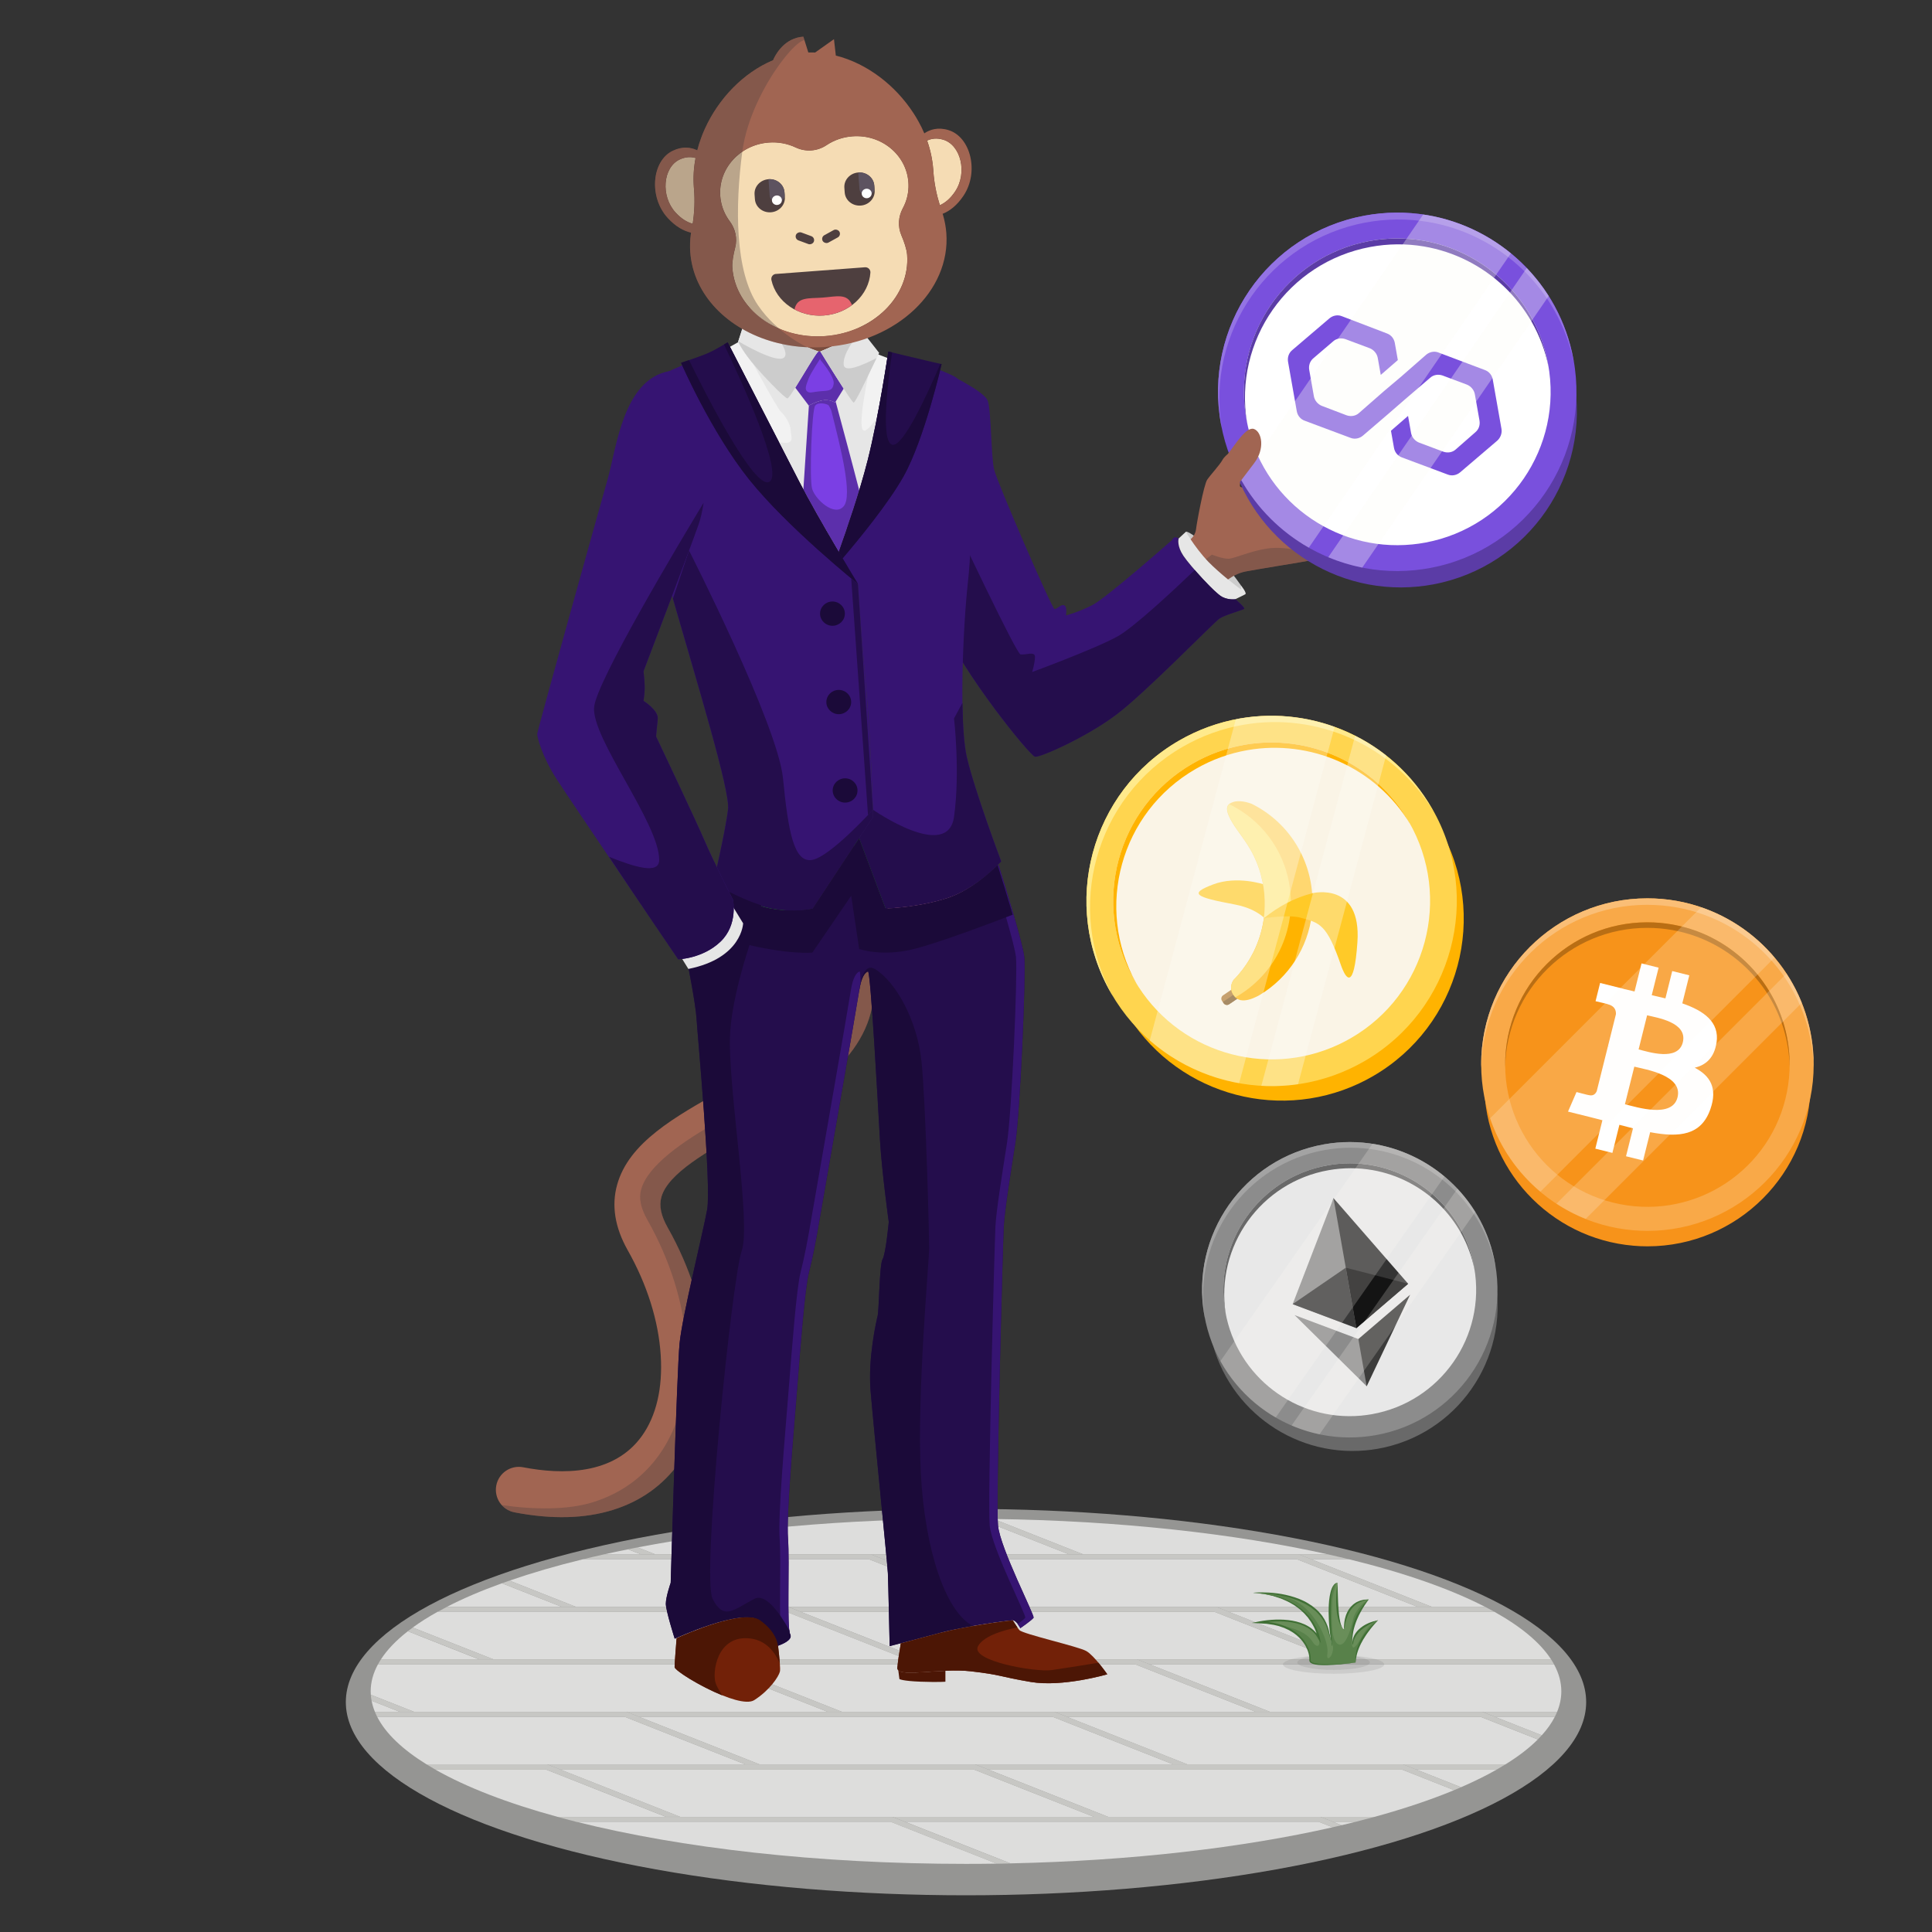 <?xml version="1.0" encoding="UTF-8"?><svg xmlns="http://www.w3.org/2000/svg" viewBox="0 0 500 500"><rect x="0" y="0" width="500" height="500" fill="#333333" stroke="none"/><defs><style>.cls-1{fill:#343434;}.cls-2{fill:#ffb300;}.cls-3{fill:#ffd770;}.cls-4{fill:#959593;}.cls-5{fill:#fff;}.cls-6{fill:#ac752c;}.cls-7{fill:#faf4e6;}.cls-8{fill:#fabe76;}.cls-9{fill:#b96e14;}.cls-10{fill:#e6646e;}.cls-11{fill:#8c8c8c;}.cls-12{opacity:.33;}.cls-13{opacity:.2;}.cls-14{fill:#5c2fab;}.cls-15{fill:#698e59;}.cls-16{fill:#393939;}.cls-17,.cls-18{fill:#407035;}.cls-19{fill:#240d4c;}.cls-20{fill:#fdfbf5;}.cls-21{fill:#9473e4;}.cls-18{opacity:.4;}.cls-22{fill:#361472;}.cls-23{fill:#f9a948;}.cls-24{fill:#696969;}.cls-25{fill:#ff97b4;}.cls-26{fill:#e6e6e6;}.cls-27{opacity:.35;}.cls-27,.cls-28,.cls-29{fill:#4e3f3f;}.cls-27,.cls-29{isolation:isolate;}.cls-30{fill:#5d5360;}.cls-31{fill:#ffd54f;}.cls-32{fill:#f7931a;}.cls-33{fill:#3a1616;}.cls-34{fill:#a3a3a3;}.cls-35{fill:#7d551f;}.cls-36{fill:#3c3c3b;}.cls-37{fill:#722108;}.cls-38{fill:#a16552;}.cls-39{fill:#141414;}.cls-40{fill:#e8e8e8;}.cls-41{fill:#4c1605;}.cls-42{fill:#ccc;}.cls-43{fill:#f5dcb4;}.cls-44{fill:#c7c7c4;}.cls-45{fill:#22b322;}.cls-46{fill:#794c3e;}.cls-47{fill:#7950dd;}.cls-48{fill:#5b3ca6;}.cls-49{fill:#7b3fe4;}.cls-50{fill:#353535;opacity:.1;}.cls-51{fill:#1b0a39;}.cls-52{fill:#f2f2f2;}.cls-53{fill:#dddddc;}.cls-54{fill:#ffca28;}.cls-55{fill:#ffea8c;}.cls-29{opacity:.45;}</style></defs><g id="Laag_1"><ellipse class="cls-4" cx="250" cy="440.5" rx="160.5" ry="50"/><g><polygon class="cls-53" points="263.08 417.14 259.36 417.14 207.27 417.14 238.46 429.44 290.55 429.44 294.27 429.44 345.49 429.44 314.3 417.14 263.08 417.14"/><polygon class="cls-53" points="293.78 430.72 241.69 430.72 237.97 430.72 237.97 430.72 186.75 430.72 217.94 443.03 272.88 443.03 324.97 443.03 293.78 430.72"/><polygon class="cls-53" points="366.87 415.86 335.68 403.55 283.6 403.55 279.87 403.55 228.65 403.55 232.66 405.13 259.84 415.86 366.87 415.86"/><path class="cls-53" d="M373.07,460.54l5.04,1.99c3.43-1.49,6.56-3.03,9.37-4.64h-21.12l6.72,2.65Z"/><path class="cls-53" d="M108.39,423.29l-2.85-1.12c-3,2.34-5.34,4.77-6.96,7.28h25.4l-15.59-6.15Z"/><path class="cls-53" d="M158.41,443.03h55.8l-31.19-12.31H97.82c-1.24,2.28-1.89,4.62-1.89,7,0,.3,.02,.59,.04,.88l11.22,4.43h51.22Z"/><path class="cls-53" d="M127.71,429.44h107.02l-9.56-3.77-21.63-8.54H113.25c-2.37,1.32-4.52,2.67-6.43,4.07l5.29,2.09,15.6,6.15Z"/><path class="cls-53" d="M133.77,411.28l-3.88-1.53c-5.31,1.91-10.08,3.95-14.25,6.1h29.72l-11.59-4.57Z"/><path class="cls-53" d="M96.17,440.15c.18,.97,.47,1.93,.86,2.88h6.44l-7.3-2.88Z"/><path class="cls-53" d="M347.21,472.36c1.23-.29,2.44-.58,3.63-.88h-5.87l2.23,.88Z"/><path class="cls-53" d="M141.62,456.61h51.22l-16.73-6.6-14.46-5.71H97.61c2.21,4.34,6.58,8.47,12.77,12.31h31.23Z"/><path class="cls-53" d="M204.03,415.86h52.09l-24.76-9.77-6.43-2.54h-74.11c-6.86,1.67-13.2,3.52-18.96,5.51l17.23,6.8h54.94Z"/><path class="cls-53" d="M332.45,402.27h11.26c-24.2-5.38-54.06-8.73-86.56-9.16l23.21,9.16h52.09Z"/><path class="cls-53" d="M370.11,417.14h-52.08l31.19,12.31h52.2c-2.82-4.36-7.82-8.49-14.66-12.31h-16.64Z"/><path class="cls-53" d="M162.54,400.96c-2.12,.42-4.21,.86-6.25,1.32h9.59l-3.34-1.32Z"/><path class="cls-53" d="M310.55,457.89h-54.94l31.19,12.31h68.92c7.65-2.09,14.55-4.41,20.6-6.91l-13.68-5.4h-52.09Z"/><path class="cls-53" d="M399.01,449.09c1.42-1.56,2.55-3.16,3.38-4.79h-15.52l12.14,4.79Z"/><path class="cls-53" d="M348.73,430.72h-51.22l31.19,12.31h74.28c.71-1.74,1.09-3.51,1.09-5.31,0-2.38-.65-4.72-1.89-7h-53.45Z"/><path class="cls-53" d="M221.7,402.27h54.94l-23.31-9.2c-1.11,0-2.22-.01-3.33-.01-31.41,0-60.61,2.73-84.97,7.4l4.58,1.81h52.09Z"/><path class="cls-53" d="M370.59,415.86h13.77c-9.11-4.69-21.06-8.86-35.18-12.31h-9.78l31.19,12.31Z"/><path class="cls-53" d="M152.77,462.48l-11.64-4.59h-28.61c8.09,4.62,18.88,8.79,31.77,12.31h28.03l-19.55-7.71Z"/><path class="cls-53" d="M290.03,471.47h-55.8l18.14,7.16,9.16,3.61c31.32-.67,60.03-4.05,83.35-9.34l-3.62-1.43h-51.22Z"/><polygon class="cls-53" points="251.88 457.89 199.8 457.89 196.08 457.89 144.85 457.89 159 463.47 176.04 470.2 227.27 470.2 230.99 470.2 283.07 470.2 251.88 457.89"/><path class="cls-53" d="M230.5,471.47h-81.35c27.02,6.79,62.28,10.9,100.85,10.9,2.67,0,5.33-.02,7.96-.06l-5.31-2.1-22.15-8.74Z"/><polygon class="cls-53" points="252.36 456.61 303.59 456.61 282.52 448.3 272.4 444.3 221.17 444.3 217.45 444.3 165.37 444.3 189.75 453.92 196.56 456.61 248.65 456.61 252.36 456.61"/><path class="cls-53" d="M276.12,444.31l31.19,12.31h82.3c3.34-2.07,6.15-4.22,8.38-6.45l-14.84-5.86h-107.03Z"/><polygon class="cls-44" points="169.61 402.27 165.03 400.47 165.03 400.47 169.61 402.27 169.61 402.27"/><path class="cls-44" d="M280.36,402.27h0l-23.21-9.16c-1.27-.02-2.54-.03-3.82-.04l23.31,9.2h3.72Z"/><path class="cls-44" d="M169.61,402.27l-4.58-1.81c-.83,.16-1.66,.32-2.49,.49l3.34,1.32h3.72Z"/><rect class="cls-44" x="351.28" y="392.94" width="0" height="33.53" transform="translate(-158.77 586.08) rotate(-68.47)"/><path class="cls-44" d="M370.59,415.86h0l-31.19-12.31h9.78c-1.79-.44-3.62-.86-5.48-1.28h-7.54l34.43,13.59Z"/><polygon class="cls-44" points="314.79 415.86 370.59 415.86 336.17 402.27 332.45 402.27 280.36 402.27 280.36 402.27 276.64 402.27 225.42 402.27 228.65 403.55 279.87 403.55 283.6 403.55 335.68 403.55 335.68 403.55 366.87 415.86 366.87 415.86 259.84 415.86 232.66 405.13 259.84 415.86 311.07 415.86 314.79 415.86"/><polygon class="cls-44" points="231.36 406.09 256.12 415.86 256.12 415.86 231.36 406.09"/><polygon class="cls-44" points="145.36 415.86 145.37 415.86 133.77 411.28 145.36 415.86"/><polygon class="cls-44" points="149.09 415.86 131.86 409.06 131.86 409.06 149.08 415.86 149.09 415.86"/><path class="cls-44" d="M169.12,403.55h55.81l6.43,2.54,24.76,9.77h3.72l-27.18-10.73-4.01-1.58-3.23-1.28h-69.12c-1.86,.41-3.68,.84-5.48,1.28h18.3Z"/><path class="cls-44" d="M145.37,415.86h3.72l-17.23-6.8c-.66,.23-1.32,.46-1.96,.69l3.88,1.53,11.59,4.57Z"/><rect class="cls-44" x="329.89" y="406.53" width="0" height="33.53" transform="translate(-184.94 574.77) rotate(-68.46)"/><path class="cls-44" d="M314.79,415.86l34.42,13.58h0l-31.19-12.31h68.72c-.77-.43-1.57-.85-2.38-1.28h-69.58Z"/><polygon class="cls-44" points="225.18 425.67 234.73 429.44 234.74 429.44 225.18 425.67"/><polygon class="cls-44" points="207.27 417.14 259.36 417.14 263.08 417.14 314.3 417.14 314.3 417.14 345.49 429.44 349.21 429.44 314.79 415.86 311.07 415.86 259.84 415.86 204.04 415.86 238.46 429.44 238.46 429.44 207.27 417.14"/><polygon class="cls-44" points="123.99 429.44 123.99 429.44 108.39 423.29 123.99 429.44"/><polygon class="cls-44" points="127.71 429.44 127.71 429.44 112.11 423.29 127.71 429.44"/><path class="cls-44" d="M152.32,417.14h51.22l21.63,8.54,9.56,3.77h3.72l-34.42-13.58H115.64c-.82,.42-1.62,.85-2.39,1.28h39.07Z"/><path class="cls-44" d="M123.99,429.44h3.72l-15.59-6.15-5.29-2.09c-.44,.32-.86,.64-1.28,.96l2.85,1.12,15.6,6.15Z"/><polygon class="cls-44" points="328.7 443.03 379.92 443.03 383.64 443.03 402.97 443.03 402.97 443.03 328.69 443.03 328.7 443.03"/><path class="cls-44" d="M349.21,429.44h-54.94l3.24,1.28h104.67c-.23-.43-.49-.85-.76-1.28h-52.2Z"/><polygon class="cls-44" points="186.75 430.72 237.97 430.72 237.97 430.72 241.69 430.72 293.78 430.72 324.97 443.03 272.88 443.03 272.89 443.03 328.7 443.03 328.69 443.03 297.51 430.72 294.27 429.44 290.55 429.44 238.46 429.44 238.46 429.44 234.74 429.44 234.73 429.44 183.51 429.44 217.94 443.03 217.94 443.03 186.75 430.72"/><path class="cls-44" d="M130.95,430.72h52.08l31.19,12.31h3.72l-34.43-13.59H98.59c-.27,.42-.53,.85-.76,1.28h33.12Z"/><path class="cls-44" d="M107.19,443.03h0l-11.22-4.43c.03,.52,.1,1.03,.19,1.54l7.3,2.88h3.72Z"/><polygon class="cls-44" points="383.15 444.31 397.99 450.16 397.99 450.16 383.15 444.31 383.15 444.31"/><path class="cls-44" d="M399.01,449.09h0l-12.14-4.79h15.52c.22-.42,.41-.85,.58-1.28h-19.33l15.37,6.06Z"/><polygon class="cls-44" points="272.4 444.3 282.52 448.3 272.4 444.3 272.4 444.3"/><path class="cls-44" d="M383.64,443.03h-110.75l34.42,13.58h0l-31.19-12.31h107.03l14.84,5.86c.35-.35,.69-.71,1.02-1.07l-15.37-6.06Z"/><polygon class="cls-44" points="161.65 444.3 176.11 450.01 161.65 444.3 161.65 444.3"/><polygon class="cls-44" points="217.45 444.3 221.17 444.3 272.4 444.3 272.4 444.3 282.52 448.3 303.59 456.61 307.31 456.61 272.89 443.03 272.88 443.03 217.94 443.03 217.94 443.03 214.22 443.03 162.14 443.03 189.75 453.92 165.37 444.3 217.45 444.3"/><path class="cls-44" d="M110.43,444.3h51.22l14.46,5.71,16.73,6.6h3.72l-6.81-2.69-27.61-10.9H97.03c.17,.43,.37,.85,.58,1.28h12.82Z"/><path class="cls-44" d="M373.07,460.54l-6.72-2.65h21.12c.74-.42,1.45-.85,2.14-1.28h-26.5l9.95,3.93Z"/><path class="cls-44" d="M363.12,456.61h-110.76l34.43,13.59h0l-31.19-12.31h107.03l13.68,5.4c.61-.25,1.21-.5,1.8-.76l-5.04-1.99-9.95-3.93Z"/><polygon class="cls-44" points="141.13 457.89 152.77 462.48 141.13 457.89 141.13 457.89"/><polygon class="cls-44" points="196.08 457.89 199.8 457.89 251.88 457.89 283.07 470.2 286.79 470.2 252.36 456.61 248.65 456.61 196.56 456.61 196.56 456.61 192.84 456.61 141.62 456.61 159 463.47 144.85 457.89 196.08 457.89"/><path class="cls-44" d="M141.13,457.89l11.64,4.59,19.55,7.71h3.72l-17.05-6.73-17.38-6.86h-31.23c.69,.43,1.4,.85,2.14,1.28h28.61Z"/><path class="cls-44" d="M347.21,472.36h0l-2.23-.88h5.87c1.65-.42,3.27-.84,4.87-1.28h-13.97l5.47,2.16Z"/><polygon class="cls-44" points="230.5 471.47 230.5 471.47 252.65 480.22 230.5 471.47"/><path class="cls-44" d="M341.74,470.2h-110.75l21.37,8.43-18.14-7.16h107.03l3.62,1.43c.79-.18,1.57-.36,2.34-.54l-5.47-2.16Z"/><path class="cls-44" d="M261.52,482.25l-9.16-3.61-21.37-8.43h-86.7c1.59,.43,3.21,.86,4.86,1.28h81.35l22.15,8.74,5.31,2.1c1.19-.02,2.37-.04,3.56-.07Z"/></g><g><g><path class="cls-50" d="M358.24,430.74c0,1.34-5.87,2.43-13.11,2.43s-13.11-1.09-13.11-2.43,5.87-2.43,13.11-2.43,13.11,1.09,13.11,2.43Z"/><path class="cls-50" d="M354.53,430.24c0,1.07-4.21,1.93-9.4,1.93s-9.4-.87-9.4-1.93,4.21-1.93,9.4-1.93,9.4,.87,9.4,1.93Z"/><path class="cls-15" d="M339,429.65c.26-2.73-2.42-9.56-13.11-9.79,0,0,11.91-2.58,15.45,4.22,0,0-1.62-11-17.02-11.87,0,0,16.44-1.06,19.42,9.59,.78,2.8,1.01,4.12,1.01,4.12,0,0-2.15-15.73,1.41-16.32,0,0-.85,10.57,1.77,12.21,0,0-.33-7.46,6.29-7.88,0,0-5.23,5.46-4.12,11.58,0,0-.47-4.08,6.55-6.21,0,0-6.08,5.1-5.83,10.96,0,0-12.02,1.63-11.81-.61Z"/><path class="cls-17" d="M350.81,430.26c-2.51,.35-5.04,.63-7.59,.68-.64,0-1.28,0-1.91-.05-.64-.06-1.28-.13-1.9-.43-.15-.08-.3-.19-.42-.34-.05-.09-.1-.18-.12-.27,0-.11-.02-.2-.02-.27v-.48l-.04-.45c-.08-.61-.25-1.21-.5-1.78-.24-.57-.53-1.13-.89-1.63-.34-.52-.76-.99-1.19-1.43-.23-.21-.45-.43-.69-.63l-.74-.56c-.25-.18-.53-.33-.79-.49-.26-.17-.54-.31-.83-.44-.28-.13-.56-.27-.85-.39l-.89-.31c-.58-.23-1.21-.32-1.81-.48-.61-.11-1.24-.19-1.86-.28l-1.88-.11-1.95-.11,1.9-.38c1.42-.28,2.85-.43,4.29-.48,1.44-.04,2.88,.03,4.31,.28,1.42,.26,2.83,.68,4.09,1.43,.32,.18,.62,.39,.91,.61,.29,.22,.56,.47,.82,.73,.25,.27,.5,.54,.7,.85,.23,.29,.4,.62,.58,.93l-.43,.14c-.08-.43-.19-.88-.35-1.31-.13-.44-.33-.85-.5-1.28-.21-.41-.39-.83-.64-1.22-.23-.4-.47-.79-.75-1.15l-.4-.56-.46-.52-.46-.52c-.16-.16-.34-.31-.5-.47-.34-.31-.66-.64-1.05-.9-.37-.27-.73-.56-1.12-.81l-1.2-.69c-.39-.24-.84-.39-1.25-.59-.42-.18-.84-.4-1.29-.52l-1.32-.43c-.44-.17-.9-.22-1.35-.33l-1.36-.29-2.77-.33,2.78,.24,1.38,.25c.46,.1,.93,.14,1.37,.29l1.35,.39c.46,.11,.88,.32,1.31,.49,.43,.19,.88,.33,1.29,.57l1.23,.69c.4,.24,.77,.54,1.16,.8,.4,.26,.73,.59,1.09,.9,.18,.16,.36,.31,.53,.47l.48,.52,.48,.52,.43,.56c.3,.37,.55,.77,.8,1.17,.26,.39,.45,.83,.68,1.24,.19,.43,.39,.87,.53,1.32,.16,.45,.28,.9,.38,1.39l.25,1.26-.67-1.12c-.18-.29-.34-.6-.55-.87-.19-.29-.43-.54-.66-.79-.25-.24-.5-.48-.78-.68-.27-.21-.56-.41-.86-.58-1.2-.7-2.56-1.11-3.94-1.35-1.38-.24-2.8-.3-4.21-.25-1.41,.04-2.82,.18-4.2,.45l-.05-.49,1.92,.12c.63,.1,1.27,.18,1.9,.3,.62,.17,1.26,.26,1.86,.5l.91,.32c.3,.12,.59,.27,.88,.41,.3,.13,.58,.28,.85,.46,.27,.17,.56,.32,.82,.52l.77,.59c.25,.21,.47,.44,.71,.67,.45,.46,.87,.96,1.22,1.51,.36,.54,.66,1.12,.9,1.72,.24,.6,.41,1.23,.49,1.88l.04,.5v.48c-.02,.18,0,.25,.06,.36,.08,.1,.19,.18,.31,.25,.53,.26,1.17,.35,1.79,.42,.63,.06,1.26,.09,1.89,.1,2.53,.02,5.07-.18,7.59-.46Z"/><path class="cls-17" d="M356.64,419.3s-.14,.15-.37,.4c-.24,.25-.56,.64-.95,1.09-.38,.46-.82,1-1.25,1.6-.23,.29-.43,.62-.65,.94-.22,.32-.42,.66-.63,.99-.19,.34-.39,.68-.56,1.03-.15,.35-.35,.68-.47,1.03-.12,.35-.29,.67-.37,.99-.09,.32-.21,.63-.26,.92-.05,.29-.11,.55-.17,.79-.04,.24-.05,.45-.07,.62-.04,.35-.06,.55-.06,.55,0,0-.01-.2-.04-.55,0-.18-.03-.39-.02-.64,.02-.24,.04-.52,.07-.83,.03-.31,.12-.62,.19-.97,.06-.35,.2-.69,.31-1.05,.11-.37,.29-.72,.45-1.09,.17-.36,.37-.71,.56-1.07,.22-.34,.43-.69,.66-1.01,.23-.32,.46-.64,.71-.93,.47-.59,.98-1.09,1.4-1.52,.87-.84,1.54-1.29,1.54-1.29Z"/><path class="cls-17" d="M350,424.91c.06,.2,.11,.4,.16,.6l-.13,.02c-.06-.42-.03-.84,.07-1.24,.08-.41,.26-.8,.44-1.17l.33-.53,.39-.49c.29-.3,.57-.61,.91-.85,.32-.27,.67-.48,1.02-.7,.17-.11,.37-.19,.55-.29,.18-.09,.37-.18,.56-.26l.58-.21c.19-.06,.38-.14,.58-.19,.4-.09,.79-.2,1.19-.28-.36,.18-.74,.34-1.1,.5l-1.07,.54-.51,.3c-.17,.1-.35,.19-.51,.3-.32,.23-.66,.43-.95,.69-.15,.13-.31,.24-.44,.38-.14,.14-.29,.27-.42,.41l-.38,.44-.33,.47c-.2,.33-.39,.67-.51,1.04-.13,.36-.23,.75-.25,1.14l-.13,.02c-.01-.2-.02-.41-.02-.62Z"/><path class="cls-17" d="M354.21,413.93s-.46,.61-1.07,1.55c-.31,.47-.64,1.04-.98,1.65-.34,.61-.67,1.28-.95,1.97-.13,.35-.3,.68-.4,1.03-.11,.35-.24,.68-.32,1.02-.09,.34-.19,.66-.24,.98-.05,.31-.13,.61-.15,.89-.02,.28-.06,.53-.09,.76,0,.23,0,.43-.01,.59-.01,.33-.02,.52-.02,.52,0,0-.03-.19-.08-.52-.02-.17-.05-.37-.08-.6,0-.23-.02-.5-.01-.78-.01-.29,.03-.6,.06-.93,.02-.33,.08-.67,.16-1.03,.07-.36,.17-.71,.29-1.07,.1-.37,.26-.72,.39-1.08,.3-.71,.65-1.39,1.04-2,.37-.61,.78-1.14,1.14-1.59,.72-.89,1.31-1.38,1.31-1.38Z"/><path class="cls-17" d="M347.5,421.44c.14,.13,.3,.24,.45,.33l-.08,.05c-.05-.47-.06-.95-.01-1.42,.03-.48,.1-.95,.2-1.42,.05-.24,.12-.47,.19-.69,.06-.23,.15-.46,.25-.68,.1-.22,.19-.45,.32-.65,.13-.21,.22-.43,.38-.62,.15-.19,.3-.39,.45-.57l.53-.51c.18-.17,.4-.28,.59-.43,.19-.15,.42-.25,.64-.34,.23-.09,.44-.21,.67-.27l.7-.17c.23-.06,.47-.06,.71-.08,.24-.01,.47-.02,.71-.03-.23,.06-.46,.11-.69,.16-.23,.05-.46,.08-.67,.18l-.65,.23c-.22,.08-.4,.21-.61,.31l-.3,.16-.27,.2c-.17,.14-.37,.26-.53,.42l-.47,.48c-.14,.17-.27,.36-.41,.54-.14,.17-.24,.38-.36,.57-.12,.19-.21,.4-.31,.6-.1,.2-.19,.41-.26,.63-.08,.21-.16,.43-.22,.65-.14,.44-.25,.89-.33,1.34-.07,.46-.15,.92-.18,1.38v.11l-.08-.06c-.16-.13-.28-.27-.39-.42Z"/><path class="cls-17" d="M346.14,409.74s.03,.75,.06,1.87c.02,.56,.03,1.21,.06,1.91,.03,.7,.04,1.44,.1,2.18,.03,.74,.11,1.48,.18,2.17,.09,.68,.17,1.33,.31,1.86,.08,.26,.12,.52,.2,.72,.08,.21,.13,.4,.21,.54,.16,.29,.25,.45,.25,.45,0,0-.12-.14-.33-.4-.11-.13-.19-.31-.31-.52-.13-.2-.2-.45-.31-.72-.11-.27-.17-.57-.27-.88-.08-.32-.15-.65-.22-1-.05-.35-.12-.71-.15-1.08-.04-.37-.08-.75-.09-1.12-.04-.75-.05-1.5-.03-2.21,.01-.7,.07-1.36,.11-1.92,.1-1.12,.24-1.86,.24-1.86Z"/><path class="cls-17" d="M344.56,425.03l.24,.88-.11,.02c-.27-1.4-.44-2.81-.6-4.23-.14-1.42-.23-2.84-.24-4.27,0-1.43,.03-2.86,.27-4.28,.06-.35,.13-.71,.22-1.06,.09-.35,.19-.7,.33-1.03,.13-.34,.33-.65,.56-.94,.25-.27,.57-.49,.93-.53h.01l-.02,.15v-.14h.01c-.35,.11-.61,.34-.82,.61-.19,.29-.34,.6-.43,.94-.11,.33-.19,.67-.25,1.01-.07,.34-.11,.69-.15,1.04-.14,1.4-.16,2.81-.14,4.22,.02,1.41,.08,2.83,.16,4.24,.06,1.42,.18,2.83,.27,4.25l-.11,.02-.13-.9Z"/><path class="cls-17" d="M324.32,412.21s1.66-.2,4.17-.04c1.25,.08,2.71,.23,4.25,.58,1.54,.34,3.16,.84,4.68,1.58,.76,.37,1.48,.82,2.17,1.3,.66,.51,1.3,1.03,1.83,1.63,.28,.28,.51,.61,.75,.9,.21,.32,.42,.63,.6,.94,.35,.64,.63,1.27,.84,1.87,.09,.3,.19,.59,.26,.87,.06,.28,.12,.54,.17,.79,.11,.5,.2,.93,.28,1.29,.15,.71,.23,1.12,.23,1.12,0,0-.12-.4-.33-1.1-.1-.35-.23-.77-.37-1.26-.14-.49-.3-1.03-.52-1.61-.22-.57-.52-1.17-.88-1.77-.38-.59-.83-1.18-1.36-1.73-.51-.57-1.14-1.06-1.78-1.54-.67-.45-1.37-.88-2.11-1.22-1.47-.73-3.05-1.25-4.55-1.6-1.51-.36-2.94-.6-4.18-.73-2.47-.28-4.15-.25-4.15-.25Z"/></g><path class="cls-18" d="M339,429.65c-.21,2.23,11.81,.61,11.81,.61-.25-5.86,5.83-10.96,5.83-10.96-2.34,.94-3.76,3.4-4.79,5.22-1.03,1.82-1.74,2.31-1.9,1.4-.15-.84-.14-1.62,0-2.34,.1-5.29,4.27-9.64,4.27-9.64-.03,0-.05,0-.08,0-1.68,.9-3.54,3.3-3.92,4.98-.6,2.63-2.07,7.88-4.08,6.48-2.01-1.4-1.36-8.4-1.36-10.68,0-1.74,.73-4.04,1.08-5.02-2.46,1.11-1.74,10.48-1.32,14.45,.14,.59,.25,1.09,.35,1.45,.65,2.52-1.8,5.18-1.36,2.31,.44-2.87-2.61-9.98-7.56-13.16-3.13-2.01-8.13-2.46-11.38-2.52,15.16,.98,16.76,11.85,16.76,11.85-.11-.21-.22-.4-.34-.59,1.05,2.32-.02,3.51-1.45,1.21-1.37-2.2-4.86-3.55-9.14-4.26,6.95,1.73,8.81,6.93,8.59,9.22Z"/></g></g><g id="Laag_2"><g><g><path class="cls-38" d="M225.95,251.8c-.42-3.15-1.36-6.4-2.82-9.74-1.32-3.01-4.82-4.38-7.83-3.06-3.01,1.32-4.38,4.82-3.06,7.83,3.42,7.81,2.68,13.65-2.47,19.54-5.16,5.91-13.97,10.83-22.48,15.59-12.61,7.05-24.52,13.71-27.57,24.63-1.51,5.38-.59,11.08,2.72,16.95,5.02,8.88,7.98,18.26,8.55,27.14,.56,8.5-1.14,15.76-4.89,20.98-7.31,10.16-20.73,10-30.7,8.07-3.22-.62-6.34,1.48-6.96,4.7-.62,3.22,1.48,6.34,4.7,6.96,9.63,1.86,18.22,1.65,25.53-.64,7.13-2.23,12.87-6.32,17.08-12.16,5.39-7.49,7.84-17.41,7.11-28.7-.69-10.65-4.18-21.79-10.07-32.21-1.73-3.05-2.26-5.63-1.62-7.89,1.73-6.16,12-11.91,21.93-17.46,9.39-5.25,19.11-10.69,25.62-18.15,5.89-6.74,8.3-14.24,7.22-22.39Z"/><path class="cls-27" d="M133.15,391.39c-1.33-.26-2.46-.94-3.3-1.88,8.28,1.21,17.12,1.29,23.58-.73,7.13-2.23,12.87-6.32,17.08-12.16,5.39-7.49,7.84-17.41,7.11-28.7-.69-10.65-4.18-21.79-10.07-32.21-1.73-3.05-2.26-5.63-1.62-7.89,1.73-6.16,10.6-12.39,20.54-17.94,9.39-5.25,19.11-10.69,25.62-18.15,5.89-6.74,8.3-14.24,7.22-22.39-.42-3.15-1.36-6.4-2.82-9.74-.13-.31-.3-.59-.47-.86,2.83-.84,5.91,.54,7.12,3.31,1.46,3.34,2.4,6.59,2.82,9.74,1.08,8.15-1.34,15.65-7.22,22.39-6.52,7.46-16.23,12.89-25.62,18.15-9.93,5.56-20.21,11.3-21.93,17.46-.63,2.26-.1,4.84,1.62,7.89,5.89,10.42,9.37,21.56,10.07,32.21,.74,11.29-1.72,21.21-7.11,28.7-4.2,5.84-9.95,9.93-17.08,12.16-7.32,2.29-15.91,2.5-25.53,.64Z"/><rect class="cls-46" x="199.31" y="84.08" width="23.13" height="9.91" transform="translate(421.75 178.07) rotate(-180)"/><path class="cls-42" d="M321.06,151.36c-6.34-9.07-13.6-14.25-14.17-13.73s3.13,8.58,13.68,15.1l1.1,.31-.61-1.68Z"/><path class="cls-22" d="M245.55,103.55s.54-5.42-.16-6.72c-.17-.32-.8-.22-1.9-.96h0s11.24,5.18,12.15,7.87c.91,2.69,.84,14.4,1.63,17.75,.79,3.36,14.94,35.98,15.62,36.1s1.66-1.31,2.53-.93c.87,.38,.45,2.61,.45,2.61,0,0,3.21-.81,6.86-2.69,3.65-1.88,20.56-16.79,20.56-16.79,0,0,.45-.84,.91-.76s.83,.26,.83,.26c0,0-.58,1.85,1.21,4.53,1.8,2.67,8.25,9.74,10.02,10.63,1.78,.89,3.42,.61,3.42,.61,0,0,2.59,2.19,2.3,2.48-.29,.29-4.88,1.54-6.35,2.49-1.47,.94-19.12,19.18-26.86,24.98-7.74,5.8-19.61,11.05-20.92,10.81s-18.59-21.52-23.99-34.2c-2.16-5.07-4.16-8.74-5.8-11.34,.13-.46,.27-.91,.4-1.35,3.7-12.21,5.92-27.9,7.07-45.39Z"/><path class="cls-26" d="M316.28,154.46c-1.78-.89-8.23-7.96-10.02-10.63-1.65-2.46-1.3-4.2-1.23-4.47l1.86-1.72s2.76,4.59,5.88,7.77c3.11,3.18,8.44,7.28,8.47,7.11s-.18-1.15-.18-1.15c0,0,1.72,2.12,1.23,2.42-.23,.14-1.42,.72-2.62,1.3-.2,.03-1.72,.22-3.38-.61Z"/><path class="cls-38" d="M308.13,139.56c.47-.42,1.24-1.27,1.4-2.57,.22-1.9,2.03-11.57,2.89-12.84,.86-1.27,3.22-3.78,3.97-5.15,.74-1.38,3.13-2.59,3.96-4.16,.83-1.58,1.86-4.54,2.38-4.49,.52,.05,3.04,2.87,2.98,5.31-.06,2.45-1.73,5.47-2.81,6.52-1.08,1.06-2.26,2.66-1.97,3.7,.29,1.04,12.41-.46,15.92-1.05,3.51-.58,11.39,2.11,12.81,3.06,1.41,.94,1.81,2.39,1.81,2.39,0,0,3.34,.34,4.68,1.87,1.35,1.53-1.02,3.31-1.02,3.31,0,0,.93,3.01,.36,3.6-.57,.59-2.12,.87-2.12,.87,0,0-.17,2.34-.81,2.66-.63,.32-10.77,1.87-12.71,2.31-1.93,.43-14.4,2.39-17.52,3-1.9,.37-3.52,1.34-4.51,2.05-1.66-1.36-3.59-3.04-5.05-4.53-1.83-1.87-3.54-4.22-4.63-5.85Z"/><g><path class="cls-29" d="M341.36,138.74c1.25-.13,2.52-.26,3.8-.18,2.53,.16,5.02,.57,7.47,1.19-2.52-.12-5.02-.39-7.5-.51-1.23-.07-2.47,.02-3.72,.08l-3.76,.16h-.05l-.51-.42,.56,.29c1.23-.26,2.47-.43,3.72-.59Z"/><path class="cls-29" d="M345.19,133.79c3.21,.03,6.36,.67,9.35,1.68-3.12-.52-6.24-1.01-9.35-1.01-3.11,.07-6.25,.44-9.37,.87h-.05l-.37-.47,.42,.36c3.04-.85,6.18-1.38,9.37-1.44Z"/><path class="cls-29" d="M338.26,130.08l-4.15,.3c1.34-.36,2.71-.62,4.09-.82,1.37-.22,2.81-.27,4.2-.18,2.78,.17,5.53,.49,8.27,1.01-2.78,0-5.55-.19-8.31-.34-1.38-.1-2.72-.07-4.1,.02Z"/></g><path class="cls-27" d="M313.65,143.54s2.97,1.22,4.54,1.04c1.56-.18,5.56-2,9.79-2.62,4.24-.62,8.13,.59,8.44,.7,0,0,7.48-.8,11.56-.93,1.96-.06,3.72-.02,5.04,.05-.12,.38-.27,.7-.47,.8-.63,.32-10.77,1.87-12.71,2.31-1.93,.43-14.4,2.39-17.52,3-1.9,.37-3.52,1.34-4.51,2.05-1.66-1.36-3.59-3.04-5.05-4.53-.22-.23-.43-.48-.65-.72l1.54-1.15Z"/><path class="cls-19" d="M243.88,161.63c-2.16-5.07-4.16-8.74-5.8-11.34,.13-.46,.27-.91,.4-1.35,1.94-6.42,3.47-13.8,4.66-21.89,5.61,11.95,19.89,42.14,20.97,42.31,1.34,.22,3.76-.93,3.74,.67-.02,1.59-.73,3.89-.73,3.89,0,0,16.3-5.99,22.15-9.25,4.34-2.43,14.81-12.25,19.93-17.15,2.58,2.97,5.88,6.35,7.08,6.95,1.78,.89,3.42,.61,3.42,.61,0,0,2.59,2.19,2.3,2.48-.29,.29-4.88,1.54-6.35,2.49-1.47,.94-19.12,19.18-26.86,24.98-7.74,5.8-19.61,11.05-20.92,10.81s-18.59-21.52-23.99-34.2Z"/><path class="cls-52" d="M188.91,89.75l2.07-1.16,2.86-8.59,14.87,10.97h3.61l10.31-4.43,4.73,5.22,2.3,.88c-.69,4.48-2.72,17.08-5.12,26.59-1.97,7.79-5.38,17.76-7.45,23.61-3.31-5.6-7.53-12.92-10.23-18.18-4.36-8.5-15.27-29.72-17.94-34.9Z"/><path class="cls-26" d="M204.63,111.42c0-1.68-1.63-4.15-2.53-4.86-.91-.71-8.73-15.23-8.73-15.23l17.9,7.98,14.7-7.98s-4.5,18.93-2.51,20.08c.62,.36,1.96-1.11,3.51-3.3-.73,3.75-1.56,7.64-2.43,11.11-1.97,7.79-5.38,17.76-7.45,23.61-3.31-5.6-7.53-12.92-10.23-18.18-1.3-2.53-3.18-6.19-5.25-10.22,4.46,.93,3.03-1.56,3.03-3.01Z"/><path class="cls-22" d="M222.02,151.1s-15.98-21.25-23.17-33.23c-7.18-11.98-13.27-26.9-13.27-26.9,0,0-16.38,6.1-17.08,7.91-.69,1.81-4.17,19.67,1.62,41.6,5.79,21.93,19,63.08,18.3,68.95-.69,5.88-3.94,19.6-3.94,19.6,0,0,8.8,4.97,15.06,6.1,6.25,1.13,10.76,0,10.76,0l15.65-23.74s-.46-18.24-1.85-33.84c-1.39-15.6-2.09-26.45-2.09-26.45Z"/><path class="cls-22" d="M224.11,177.56c-1.39-15.6-2.09-26.45-2.09-26.45,0,0-2.02-2.69-4.94-6.68,2.7-5.04,7.89-14.8,11.2-21.58,4.63-9.5,6.8-30.07,6.8-30.07,0,0,11.73,4.01,12.66,5.17,.93,1.16,1.39,6.58,1.39,6.58,2.08,17.41,2.78,33.23,1.39,45.89-1.39,12.66-2.29,36.85-.33,45.44,1.96,8.59,8.91,27.06,8.91,27.06,0,0-6.26,7.01-13.9,9.49-7.64,2.49-15.99,2.71-15.99,2.71l-6.85-18.26,3.61-5.48s-.46-18.24-1.85-33.84Z"/><path class="cls-19" d="M173.58,409.62s1.61-54.96,2.3-61.97c.69-7.01,5.98-28.35,7.13-34.56,1.15-6.22-2.51-45.62-2.74-49.47-.23-3.84-2.3-14.24-2.3-14.24,0,0,3.65-13.09,8.67-19.63,2.67,1.42,8.88,4.52,13.62,5.39,6.21,1.13,10.68,0,10.68,0l15.53-23.74-3.58,5.48,6.8,18.26s8.28-.23,15.86-2.71c5.88-1.93,10.92-6.56,12.89-8.55,1.95,6.24,6.29,20.4,6.65,23.81,.46,4.41-1.05,39.97-2.32,48.11-1.26,8.14-2.76,17.3-2.99,21.59-.23,4.29-2.07,71.55-1.49,77.43,.57,5.88,9.54,23.29,9.2,23.85-.34,.57-3.43,2.71-3.43,2.71,0,0-1.05-2.03-1.97-2.03s-12.76,1.58-18.62,3.17c-5.86,1.58-13.22,3.5-13.22,3.5,0,0-.35-16.39-.46-18.88-.12-2.49-3.79-38.77-4.48-47.25-.69-8.48,1.49-17.93,1.84-19.4,.35-1.47,.46-13.34,1.26-14.58,.81-1.24,1.61-9.65,1.61-9.65,0,0-1.83-13.25-2.29-21.39-.46-8.14-2.4-43.67-3.09-43.45-.69,.23-1.72,1.24-2.3,5.09-.57,3.84-9.1,52.41-10.13,58.51-1.03,6.1-1.84,10.29-2.87,14.36-1.04,4.07-2.18,19.1-3.1,30.75-.92,11.64-2.76,31.99-2.3,38.09,.46,6.1-.35,23.06,.57,24.75,.92,1.7-3.45,3.05-3.45,3.05,0,0,0-3.39-4.6-6.67-4.6-3.28-21.84,4.75-21.84,4.75,0,0-2.3-7.23-2.3-9.04s1.26-5.43,1.26-5.43Z"/><path class="cls-22" d="M265.33,418.66c.35-.57-8.62-17.97-9.2-23.85-.57-5.88,1.26-73.14,1.49-77.43,.23-4.29,1.73-13.45,2.99-21.59,1.27-8.14,2.78-43.7,2.32-48.11-.33-3.15-4.05-15.45-6.16-22.23,.68-.61,1.24-1.16,1.66-1.58,1.95,6.24,6.29,20.4,6.65,23.81,.46,4.41-1.05,39.97-2.32,48.11-1.26,8.14-2.76,17.3-2.99,21.59-.23,4.29-2.07,71.55-1.49,77.43,.57,5.88,9.54,23.29,9.2,23.85-.34,.57-3.43,2.71-3.43,2.71,0,0-.28-.54-.68-1.06,.85-.63,1.78-1.35,1.96-1.65Z"/><path class="cls-22" d="M202.34,422.96c-.92-1.69-.11-18.65-.57-24.75-.46-6.1,1.38-26.45,2.3-38.09,.92-11.64,2.07-26.68,3.1-30.75,1.03-4.07,1.84-8.25,2.87-14.36,1.04-6.1,9.56-54.67,10.13-58.51,.58-3.84,1.61-4.86,2.3-5.09,.11-.04,.21,1.07,.29,2.98-.16,.59-.31,1.28-.43,2.11-.57,3.84-9.1,52.41-10.13,58.51-1.03,6.1-1.84,10.29-2.87,14.36-1.04,4.07-2.18,19.1-3.1,30.75-.92,11.64-2.76,31.99-2.3,38.09,.46,6.1-.35,23.06,.57,24.75,.92,1.7-3.45,3.05-3.45,3.05,0,0,0-.32-.13-.86,1-.55,1.9-1.33,1.43-2.19Z"/><path class="cls-45" d="M198.59,235.13c-3.91-.72-8.82-3.02-11.86-4.58,.19-.28,.38-.55,.58-.81,2.62,1.42,8.73,4.52,13.4,5.39,1.58,.29,3.05,.43,4.36,.48-1.75,.07-3.96-.01-6.48-.48Z"/><path class="cls-45" d="M220.96,218.97l5-7.58-3.61,5.48,6.81,18.13c-1.33,.1-2.13,.13-2.13,.13l-6.07-16.16Z"/><path class="cls-25" d="M229.76,235.13l-.05-.13c2.88-.23,8.32-.87,13.45-2.59,5.75-1.93,10.68-6.56,12.61-8.55,.15,.48,.31,1.02,.48,1.58-2.45,2.26-6.45,5.45-10.98,6.97-7.42,2.49-15.51,2.71-15.51,2.71Z"/><path class="cls-37" d="M262.11,419.36c.62,.98,1.3,2.03,1.7,2.5,.86,1.02,15.26,4.24,17.33,5.43,2.07,1.19,5.43,6.02,5.43,6.02,0,0-11.55,3.39-19.83,1.98-8.44-1.44-7.33-1.81-15.43-2.75-8.1-.93-19.14,1.78-19.05-.85,.04-1.25,.45-3.92,.87-6.37,2.67-.7,6.92-1.83,10.59-2.82,5.57-1.5,16.53-3.01,18.38-3.15Z"/><path class="cls-33" d="M232.26,431.69c0-.21,.03-.47,.05-.75l.17,1.27c-.13-.15-.22-.32-.22-.53Z"/><path class="cls-33" d="M232.28,430.71h.05c0,.08-.02,.16-.02,.24l-.03-.24Z"/><path class="cls-41" d="M244.67,432.4v2.82s-1.64,.17-6.38,0c-4.74-.17-5.52-.68-5.52-.68l-.3-2.31c1.08,1.2,6.47,.41,12.2,.17Z"/><path class="cls-37" d="M196.72,419.34c4.6,3.28,4.6,6.67,4.6,6.67,0,0,.02,0,.05-.02,.34,2.9,.64,5.95,.47,6.62-.35,1.36-2.67,4.84-6.64,7.38-3.96,2.54-20.6-7.21-20.6-8.56,0-.9,.31-4.89,.51-7.45,2.01-.91,17.32-7.71,21.62-4.65Z"/><path class="cls-26" d="M211.83,90.97c-.64,0-7.36,12.21-8.05,12.15-.7-.06-6.43-5.93-9.21-9.38-2.78-3.45-3.53-5.32-3.53-5.32l2.77-8.87s5.17,4.24,8.74,6.87c3.57,2.63,9.28,4.54,9.28,4.54Z"/><path class="cls-26" d="M212.31,90.97s8.15,13.28,8.61,13.22c.46-.06,3.13-5.65,4.52-8.59,1.39-2.94,2.09-4.27,2.09-4.27l-4.54-5.78s-5.76,3.31-7.39,4.01c-1.63,.7-3.28,1.41-3.28,1.41Z"/><path class="cls-14" d="M211.83,90.97h.48s3.49,5.69,6.03,9.6l-2.23,3.62s-1.5-.96-3.36-.56c-1.85,.39-3.42,1.36-3.42,1.36l-3.51-4.66c2.25-3.59,5.57-9.36,6-9.36Z"/><path class="cls-14" d="M217.07,142.83c-2.9-4.91-6.5-11.14-9.16-16.15l1.43-21.7s1.56-.96,3.42-1.36c1.85-.4,3.36,.56,3.36,.56l.15-.24c1.48,5.5,4.35,16.16,6.1,22.97-1.79,5.89-3.86,11.88-5.29,15.91Z"/><path class="cls-19" d="M188.31,88.59s13.55,26.34,18.53,36.06c4.98,9.72,15.18,26.45,15.18,26.45,0,0-18.3-14.69-28.15-27.02-9.85-12.32-17.61-30.18-17.61-30.18,0,0,4.98-1.64,7.07-2.57,2.09-.93,4.98-2.74,4.98-2.74Z"/><path class="cls-19" d="M224.53,119.23c2.97-11.76,5.37-28.26,5.37-28.26l3.71,.9c3.71,.9,10.08,2.37,10.08,2.37,0,0-4.4,19.33-9.85,29.05-3.87,6.92-11.62,16.36-15.77,21.22-.32-.54-.66-1.1-1-1.69,2.08-5.84,5.49-15.81,7.45-23.61Z"/><path class="cls-51" d="M212.23,158.81c0,1.73,1.44,3.14,3.21,3.14s3.21-1.4,3.21-3.14-1.44-3.14-3.21-3.14-3.21,1.4-3.21,3.14Z"/><path class="cls-51" d="M213.86,181.69c0,1.73,1.44,3.14,3.21,3.14s3.21-1.4,3.21-3.14-1.44-3.14-3.21-3.14-3.21,1.4-3.21,3.14Z"/><path class="cls-51" d="M215.5,204.57c0,1.73,1.44,3.14,3.21,3.14s3.21-1.4,3.21-3.14-1.44-3.14-3.21-3.14-3.21,1.4-3.21,3.14Z"/><path class="cls-42" d="M194.57,93.74c-2.78-3.45-3.53-5.32-3.53-5.32l.03-.1c2.84,1.66,12.05,6.76,12.21,3.4,.15-3.38-7.36-9.8-9.63-11.65l.16-.52s5.17,4.24,8.74,6.87c3.57,2.63,9.28,4.54,9.28,4.54-.64,0-7.36,12.21-8.05,12.15-.7-.06-6.43-5.93-9.21-9.38Z"/><path class="cls-42" d="M215.59,89.56c1.48-.64,6.37-3.42,7.24-3.92-1.85,2.18-4.71,6.03-4.49,8.73,.17,2.11,4.49,.37,8.52-1.72-.34,.69-.81,1.66-1.42,2.95-1.39,2.94-4.05,8.53-4.52,8.59-.46,.06-8.61-13.22-8.61-13.22,0,0,1.65-.71,3.28-1.41Z"/><path class="cls-49" d="M212.31,93.14s3.72,4.33,3.45,6.18-1.29,1.77-3.45,1.94c-2.16,.18-2.76,.62-3.46,0-.7-.62-.09-1.89,.42-3.28s3.03-5.2,3.03-5.2"/><path class="cls-49" d="M215.13,106.21c2.44,9.72,5.61,21.99,3.21,24.82-2.4,2.83-7.45-1.86-8.18-4.59-.73-2.74-.06-20.34,.8-21.45,.87-1.11,3.31-.43,3.56,0s.61,1.22,.61,1.22Z"/><path class="cls-51" d="M218.07,144.52c-.32-.54-.66-1.1-1-1.69,2.08-5.84,5.49-15.81,7.45-23.61,2.97-11.76,5.37-28.26,5.37-28.26,0,0,0,0,.99,.24-.97,6.56-3.16,23.49,.13,23.92,2.79,.36,8.82-12.69,12.35-20.96,.2,.05,.32,.07,.32,.07,0,0-4.4,19.33-9.85,29.05-3.87,6.92-11.62,16.36-15.77,21.22Z"/><path class="cls-51" d="M178.33,93.21c3.85,7.88,16.92,33.82,20.81,31.46,3.7-2.25-7.37-26.34-11.76-35.51,.57-.34,.93-.57,.93-.57,0,0,13.55,26.34,18.53,36.06,4.98,9.72,15.18,26.45,15.18,26.45,0,0-18.3-14.69-28.15-27.02-9.85-12.32-17.61-30.18-17.61-30.18,0,0,.89-.29,2.07-.7Z"/><path class="cls-19" d="M199.55,235.13c-6.25-1.13-15.06-6.1-15.06-6.1,0,0,3.24-13.72,3.94-19.6,.56-4.74-7.93-32.46-14.27-54.51,2.54-7.61,4.16-12.44,4.16-12.44,0,0,22.96,45.08,24.32,58.95,1.36,13.86,2.83,21.91,7.52,21.12,4.7-.79,15.76-13,15.76-13h0c.03,1.17,.04,1.85,.04,1.85l-15.65,23.74s-4.5,1.13-10.76,0Z"/><path class="cls-19" d="M225.96,211.4s-.01-.67-.04-1.85c0,0,19.35,13.48,20.98,1.85,1.63-11.64,0-25.47,0-25.47l2.18-4.03c.08,5.83,.41,10.9,1.11,13.97,1.96,8.59,8.91,27.06,8.91,27.06,0,0-6.26,7.01-13.9,9.49-7.64,2.49-15.99,2.71-15.99,2.71l-6.85-18.26,3.61-5.48Z"/><path class="cls-51" d="M180.6,239.38c1.43-3.43,3.22-7.05,5.22-9.64,2.69,1.42,8.95,4.52,13.73,5.39,6.25,1.13,10.76,0,10.76,0l15.65-23.74-3.61,5.48,6.85,18.26s8.34-.23,15.99-2.71c5.93-1.93,11-6.56,12.99-8.55,.97,3.09,2.54,8.14,3.92,12.85-5.78,2.23-19.05,7.24-25.52,8.87-8.42,2.12-14.23,0-14.23,0l-2.06-13.78-10.05,14.72s-6.25,.65-18.74-2.53c-4.65-1.18-8.23-2.91-10.91-4.62Z"/><path class="cls-51" d="M224.63,251.41c-.69,.23-1.72,1.24-2.3,5.09-.02,.13-.05,.33-.1,.59,.5-4.15,1.64-7.85,4.24-6.28,5.24,3.18,10.92,13.07,12.03,24.03,1.11,10.95,1.97,44.99,1.97,48.16,0,3.18-3.23,38.16-2.16,58.3,1.08,20.14,6.48,35.89,13.48,39.5h0c-3.02,.51-6.11,1.11-8.33,1.71-5.86,1.58-13.22,3.5-13.22,3.5,0,0-.35-16.39-.46-18.88-.12-2.49-3.79-38.77-4.48-47.25-.69-8.48,1.49-17.93,1.84-19.4,.35-1.47,.46-13.34,1.26-14.58,.81-1.24,1.61-9.65,1.61-9.65,0,0-1.83-13.25-2.29-21.39-.46-8.14-2.4-43.67-3.09-43.45Z"/><path class="cls-51" d="M201.05,426.01s0-3.39-4.6-6.67c-4.6-3.28-21.84,4.75-21.84,4.75,0,0-2.3-7.23-2.3-9.04s1.26-5.43,1.26-5.43c0,0,1.61-54.96,2.3-61.97,.69-7.01,5.98-28.35,7.13-34.56,1.15-6.22-2.51-45.62-2.74-49.47-.23-3.84-2.3-14.24-2.3-14.24,0,0,3.65-13.09,8.67-19.63,2.09,1.11,6.33,3.24,10.35,4.53l.15,1.35s-7.46,18.81-8.18,31.83c-.72,13.02,5.53,49.17,3.01,56.24-2.51,7.07-10.45,84.44-7.54,90.09,2.9,5.65,5.39,2.83,10.78,0,2.83-1.48,6.34,3.24,9.05,8.07,.06,.52,.14,.9,.24,1.08,.92,1.7-3.45,3.05-3.45,3.05Z"/><path class="cls-26" d="M188.9,233.37l3.42,5.58s-.24,9.03-14.17,11.81l-2.35-3.79,13.11-13.59Z"/><path class="cls-22" d="M177.54,97.95c6.72,12.69,5.79,30.55,3.25,37.78-2.55,7.23-14.25,37.98-14.25,37.98,0,0,.25,2.26,.3,3.84,.05,1.58-.3,3.84-.3,3.84,0,0,3.94,2.43,3.68,4.72-.26,2.29-.43,4.49-.43,4.49,0,0,10.34,21.8,12.51,26.89,2.17,5.09,7.39,15.35,7.39,15.35,0,0,1.39,6.44-3.22,10.85-4.6,4.41-10.95,4.58-10.95,4.58,0,0-27.63-40.68-31.45-46.61-3.82-5.94-5.04-10.85-5.04-11.7s15.98-58.02,18.24-65.99c2.26-7.97,3.99-25.75,15.92-27.92,4.06-.74,4.35,1.9,4.35,1.9Z"/><path class="cls-19" d="M170.6,222.55c0-9.54-17.65-31.63-16.84-39.58,.69-6.75,21.93-42.28,28.33-52.86-.33,2.23-.78,4.15-1.3,5.63-2.55,7.23-14.25,37.98-14.25,37.98,0,0,.25,2.26,.3,3.84,.05,1.58-.3,3.84-.3,3.84,0,0,3.94,2.43,3.68,4.72-.26,2.29-.43,4.49-.43,4.49,0,0,10.34,21.8,12.51,26.89,2.17,5.09,7.39,15.35,7.39,15.35,0,0,1.39,6.44-3.22,10.85-4.6,4.41-10.95,4.58-10.95,4.58,0,0-9.6-14.04-17.88-26.53,6.5,2.59,12.96,4.68,12.96,.8Z"/><path class="cls-41" d="M243.73,422.51c5.57-1.5,16.53-3.01,18.38-3.15,.4,.64,.83,1.3,1.19,1.82-2.88,.55-8.59,1.98-10.18,4.83-2.16,3.86,14.91,6.79,19.04,6.21,2.43-.34,7.97-1.23,12.12-1.9,1.26,1.51,2.28,2.98,2.28,2.98,0,0-11.55,3.39-19.83,1.98-8.44-1.44-7.33-1.81-15.43-2.75-8.1-.93-19.14,1.78-19.05-.85,.04-1.25,.45-3.92,.87-6.37,2.67-.7,6.92-1.83,10.59-2.82Z"/><path class="cls-41" d="M186.87,438.74c-5.83-2.36-12.29-6.46-12.29-7.3,0-.9,.31-4.89,.51-7.45,2.01-.91,17.32-7.71,21.62-4.65,4.6,3.28,4.6,6.67,4.6,6.67,0,0,.02,0,.05-.02,.18,1.57,.35,3.18,.44,4.43-1.32-2.99-3.61-5.89-7.6-6.38-8.62-1.06-9.96,8.75-8.98,11.58,.26,.75,.88,1.88,1.65,3.11Z"/><g><path class="cls-38" d="M180.01,40.92c-.48,2.45-.63,4.96-.45,7.45l.04,.52c.26,3.01,.12,6.03-.33,9.02-1.43-.39-2.93-1.28-4.42-2.9-3.93-4.27-3.28-11.66,1.01-13.71,1.63-.77,3.04-.74,4.16-.4,0,.01,0,.02,0,.03Z"/><path class="cls-43" d="M180.01,40.92c-.48,2.45-.63,4.96-.45,7.45l.04,.52c.26,3.01,.12,6.03-.33,9.02-1.43-.39-2.93-1.28-4.42-2.9-3.93-4.27-3.28-11.66,1.01-13.71,1.63-.77,3.04-.74,4.16-.4,0,.01,0,.02,0,.03Z"/><path class="cls-38" d="M247.17,49.58c-1.23,1.83-2.59,2.93-3.94,3.53-.89-2.88-1.49-5.85-1.68-8.87l-.04-.52c-.2-2.5-.73-4.96-1.57-7.33,1.06-.51,2.45-.75,4.18-.23,4.55,1.39,6.3,8.59,3.05,13.41Z"/><path class="cls-43" d="M247.17,49.58c-1.23,1.83-2.59,2.93-3.94,3.53-.89-2.88-1.49-5.85-1.68-8.87l-.04-.52c-.2-2.5-.73-4.96-1.57-7.33,1.06-.51,2.45-.75,4.18-.23,4.55,1.39,6.3,8.59,3.05,13.41Z"/><path class="cls-38" d="M233.63,53.92c-1.15,2.14-1.32,4.69-.37,6.94,.72,1.69,1.39,3.61,1.5,5.07,.8,10.68-8.67,20.1-21.16,21.04-12.49,.94-23.26-6.96-24.06-17.65-.11-1.46,.27-3.46,.73-5.24,.61-2.36,.06-4.87-1.4-6.81-.35-.47-.67-.96-.95-1.47-.86-1.55-1.37-3.28-1.51-5.05-.53-7.09,5.08-13.3,12.53-13.86,2.41-.19,4.82,.25,7.01,1.28,2.57,1.21,5.58,.99,7.94-.59,2.01-1.34,4.33-2.13,6.74-2.3,7.45-.56,13.92,4.74,14.46,11.83,.14,1.77-.11,3.55-.73,5.22-.2,.55-.45,1.08-.73,1.6Z"/><path class="cls-43" d="M233.63,53.92c-1.15,2.14-1.32,4.69-.37,6.94,.72,1.69,1.39,3.61,1.5,5.07,.8,10.68-8.67,20.1-21.16,21.04-12.49,.94-23.26-6.96-24.06-17.65-.11-1.46,.27-3.46,.73-5.24,.61-2.36,.06-4.87-1.4-6.81-.35-.47-.67-.96-.95-1.47-.86-1.55-1.37-3.28-1.51-5.05-.53-7.09,5.08-13.3,12.53-13.86,2.41-.19,4.82,.25,7.01,1.28,2.57,1.21,5.58,.99,7.94-.59,2.01-1.34,4.33-2.13,6.74-2.3,7.45-.56,13.92,4.74,14.46,11.83,.14,1.77-.11,3.55-.73,5.22-.2,.55-.45,1.08-.73,1.6Z"/><path class="cls-28" d="M200.82,70.89c-.72,.05-1.26,.68-1.2,1.4,0,.06,.01,.11,.02,.17,1.23,5.66,6.99,9.68,13.57,9.19,6.58-.49,11.67-5.33,12.05-11.11,.04-.72-.51-1.33-1.23-1.37-.06,0-.11,0-.17,0l-23.03,1.73Z"/><path class="cls-10" d="M205.61,80.07c4.76,2.5,10.54,2.07,14.88-1.12-1.17-3.16-4.1-2.19-7.62-1.93s-6.56-.26-7.25,3.04Z"/><path class="cls-38" d="M245.47,33.67c-2.75-.84-4.84-.13-6.26,.84-.45-1.05-.94-2.07-1.5-3.06-.4-.73-.83-1.45-1.29-2.15-4.66-7.19-12.01-12.89-20.11-14.92l-.48-4.24-4.88,3.45c-.21,0-.41-.01-.62-.02-.38,0-.76,0-1.14,0l-.99-3.16-.29-.92c-.25,.02-.5,.05-.75,.08-4.73,.74-6.78,5.24-7.09,6.01-7.7,3.22-14.12,9.95-17.65,17.75-.35,.76-.66,1.53-.95,2.32-.4,1.07-.74,2.15-1.02,3.25-.06-.03-.13-.06-.2-.09-1.54-.68-3.63-.99-6.12,.2-5.46,2.61-6.29,11.99-1.3,17.42,2.04,2.21,4.09,3.35,6.02,3.78-.02,.11-.03,.22-.05,.32-.22,1.58-.28,3.18-.16,4.77,.83,11.03,9.67,19.91,21.65,23.21,2.81,.77,5.7,1.22,8.61,1.35,1.51,.07,3.03,.05,4.54-.05l.36-.03c18.3-1.37,32.22-14.56,31.11-29.45-.12-1.59-.41-3.16-.86-4.69-.03-.1-.06-.21-.1-.31,1.84-.72,3.7-2.15,5.38-4.64,4.13-6.11,1.91-15.26-3.87-17.02Zm-65.46,7.25c-.48,2.45-.63,4.96-.45,7.45l.04,.52c.26,3.01,.12,6.03-.33,9.02-1.43-.39-2.93-1.28-4.42-2.9-3.93-4.27-3.28-11.66,1.01-13.71,1.63-.77,3.04-.74,4.16-.4,0,.01,0,.02,0,.03Zm54.34,11.41c-.2,.55-.44,1.08-.72,1.6-1.15,2.14-1.32,4.69-.37,6.94,.72,1.69,1.39,3.61,1.5,5.07,.8,10.68-8.67,20.1-21.16,21.04-12.49,.94-23.26-6.96-24.07-17.65-.11-1.46,.27-3.46,.73-5.24,.61-2.36,.06-4.87-1.4-6.81-.35-.47-.67-.96-.95-1.47-.86-1.55-1.37-3.28-1.51-5.05-.53-7.09,5.08-13.3,12.53-13.86,2.41-.19,4.82,.25,7.01,1.28,2.57,1.21,5.58,.99,7.94-.59,2.01-1.34,4.33-2.13,6.74-2.3,7.45-.56,13.92,4.74,14.46,11.83,.14,1.77-.11,3.55-.73,5.22Zm12.82-2.75c-1.24,1.83-2.59,2.93-3.94,3.53-.89-2.88-1.49-5.85-1.68-8.87l-.04-.52c-.2-2.5-.73-4.96-1.57-7.33,1.06-.51,2.45-.75,4.18-.23,4.55,1.39,6.3,8.59,3.05,13.41h0Z"/><rect class="cls-28" x="207.22" y="59.2" width="2.18" height="4.95" rx="1.09" ry="1.09" transform="translate(78.31 235.73) rotate(-69.74)"/><rect class="cls-28" x="212.6" y="60.08" width="4.95" height="2.18" rx="1.09" ry="1.09" transform="translate(-2.83 111.32) rotate(-28.84)"/><path class="cls-28" d="M199.52,54.94h0c-2.14,.16-4-1.35-4.15-3.38l-.09-1.22c-.15-2.03,1.46-3.8,3.6-3.96h0c2.14-.16,4,1.35,4.15,3.38l.09,1.22c.15,2.03-1.46,3.8-3.6,3.96Z"/><path class="cls-30" d="M198.88,46.37l.32,4.28c.08,1.01,1,1.77,2.07,1.69,1.07-.08,1.88-.97,1.8-1.98l-.05-.61c-.15-2.03-2.01-3.54-4.15-3.38Z"/><ellipse class="cls-5" cx="201.06" cy="51.82" rx="1.29" ry="1.23" transform="translate(-3.31 15.18) rotate(-4.29)"/><path class="cls-28" d="M222.76,53.2h0c-2.14,.16-4-1.35-4.15-3.38l-.09-1.22c-.15-2.03,1.46-3.8,3.6-3.96h0c2.14-.16,4,1.35,4.15,3.38l.09,1.22c.15,2.03-1.46,3.8-3.6,3.96Z"/><path class="cls-30" d="M222.11,44.63l.32,4.28c.08,1.01,1,1.77,2.07,1.69s1.88-.97,1.8-1.98l-.05-.61c-.15-2.03-2.01-3.54-4.15-3.38Z"/><ellipse class="cls-5" cx="224.3" cy="50.08" rx="1.29" ry="1.23" transform="translate(-3.12 16.91) rotate(-4.29)"/><path class="cls-27" d="M208.21,10.42c-.87-.02-2.67,1.49-4.76,4.02-.52,.63-1.06,1.33-1.61,2.08-4.06,5.56-8.6,14.18-9.74,22.76-1.9,14.41-1.87,30.96,4.04,39.69,5.02,7.4,12.78,10.9,12.78,10.9-2.91-.12-5.8-.58-8.61-1.35-11.97-3.3-20.82-12.18-21.65-23.21-.12-1.59-.07-3.19,.16-4.77,.01-.11,.03-.22,.05-.32-1.93-.43-3.98-1.57-6.02-3.78-4.99-5.43-4.17-14.81,1.29-17.42,2.48-1.18,4.58-.88,6.12-.2,.07,.03,.14,.06,.2,.09,.28-1.1,.63-2.19,1.02-3.25,.29-.78,.61-1.55,.95-2.32,3.53-7.8,9.95-14.53,17.65-17.75,.31-.77,2.36-5.27,7.09-6.01,.24-.04,.49-.07,.75-.08l.29,.92Z"/></g><polygon class="cls-19" points="222.02 151.1 225.92 209.55 224.64 210.93 220.29 149.7 222.02 151.1"/></g><g><g><path class="cls-48" d="M407.32,98.15c4.6,24.72-11.72,48.5-36.45,53.1-1.29,.24-2.58,.42-3.87,.55-23.29,2.32-44.87-13.56-49.22-36.99-4.6-24.72,11.72-48.5,36.45-53.1,5.26-.99,10.66-1.03,15.94-.14,18.29,3.1,33.56,17.29,37.15,36.58Z"/><path class="cls-47" d="M407.2,92.93c4.68,25.18-11.94,49.39-37.12,54.07-1.31,.24-2.63,.43-3.94,.56-23.72,2.36-45.69-13.81-50.13-37.67-4.68-25.18,11.94-49.39,37.12-54.07,5.36-1,10.86-1.05,16.24-.14,18.63,3.16,34.18,17.6,37.84,37.26Z"/><path class="cls-5" d="M400.63,94.15c4.01,21.55-10.21,42.26-31.76,46.27-1.12,.21-2.25,.37-3.37,.48-20.3,2.02-39.1-11.82-42.9-32.24-4.01-21.55,10.21-42.26,31.76-46.27,4.59-.86,9.29-.9,13.89-.12,15.94,2.71,29.25,15.06,32.38,31.88Z"/><path class="cls-21" d="M353.44,57.59c5.36-1,10.85-1.05,16.23-.14,18.31,3.11,33.65,17.13,37.63,36.28-.05-.27-.09-.54-.14-.82-3.65-19.64-19.2-34.08-37.81-37.24-5.38-.91-10.87-.86-16.23,.14-25.17,4.68-41.78,28.88-37.1,54.04,.06,.3,.12,.61,.18,.91-4.14-24.85,12.37-48.55,37.25-53.18Z"/><path class="cls-48" d="M354.64,63.91c4.59-.86,9.29-.9,13.89-.12,15.68,2.66,28.81,14.66,32.21,31.06-.04-.23-.08-.47-.12-.7-3.13-16.82-16.44-29.17-32.38-31.88-4.6-.78-9.31-.74-13.89,.12-21.55,4.01-35.77,24.72-31.76,46.27,.05,.26,.1,.52,.15,.78-3.55-21.28,10.59-41.57,31.89-45.53Z"/></g><path class="cls-47" d="M372.28,91.23c-1.03-.41-2.25-.2-3.17,.56l-6.5,5.69-4.44,3.75-6.5,5.69c-.83,.74-2.04,.95-3.17,.56l-6.39-2.43c-1.03-.41-1.87-1.35-2.08-2.5l-1.2-6.8c-.2-1.15,.17-2.3,1.1-3.06l5.1-4.36c.83-.74,2.04-.95,3.17-.56l6.28,2.35c1.03,.41,1.87,1.35,2.08,2.5l.78,4.41,4.42-3.84-.78-4.41c-.2-1.15-.95-2.1-2.08-2.5l-11.66-4.46c-1.03-.41-2.25-.2-3.17,.56l-9.62,8.21c-.93,.76-1.3,1.91-1.1,3.06l2.25,12.74c.2,1.15,.95,2.1,2.08,2.5l11.85,4.43c1.03,.41,2.25,.2,3.17-.56l6.52-5.59,4.42-3.84,6.52-5.59c.83-.74,2.04-.95,3.17-.56l6.28,2.35c1.03,.41,1.87,1.35,2.08,2.5l1.2,6.8c.2,1.15-.17,2.3-1.1,3.06l-5.08,4.45c-.83,.74-2.04,.95-3.17,.56l-6.28-2.35c-1.03-.41-1.87-1.35-2.08-2.5l-.78-4.41-4.42,3.84,.78,4.41c.2,1.15,.95,2.1,2.08,2.5l11.85,4.43c1.03,.41,2.25,.2,3.17-.56l9.62-8.21c.83-.74,1.3-1.91,1.1-3.06l-2.25-12.74c-.2-1.15-.95-2.1-2.08-2.5l-11.96-4.51Z"/><g class="cls-12"><path class="cls-20" d="M395.13,69.35l-51.38,74.86c2.82,1.18,5.76,2.08,8.8,2.69l48.26-70.3c-1.66-2.61-3.56-5.04-5.67-7.24Z"/><path class="cls-20" d="M369.37,55.67c-.35-.06-.7-.11-1.05-.16l-47.13,68.66c4.18,7.42,10.29,13.46,17.53,17.57l52.3-76.19c-6.18-5.06-13.63-8.52-21.65-9.88Z"/></g></g><path class="cls-38" d="M317.85,117.39c1.72-2.16,4.68-7.12,6.7-6.36s2.9,5.1,0,8.87-5.75,7.64-5.75,7.64l-.95-10.16Z"/></g><g><path class="cls-32" d="M468.6,280.3c0,23.33-18.92,42.25-42.25,42.25-1.22,0-2.43-.05-3.62-.16-21.64-1.84-38.62-19.98-38.62-42.09,0-23.33,18.92-42.25,42.25-42.25,4.97,0,9.9,.87,14.57,2.58,16.16,5.93,27.68,21.46,27.68,39.67Z"/><path class="cls-23" d="M469.38,275.52c0,23.76-19.26,43.03-43.03,43.03-1.24,0-2.47-.06-3.69-.16-22.04-1.87-39.33-20.35-39.33-42.87,0-23.76,19.26-43.03,43.03-43.03,5.06,0,10.08,.88,14.83,2.63,16.45,6.04,28.19,21.85,28.19,40.4Z"/><g id="Layer_1"><g id="_1421344023328"><path class="cls-32" d="M462.06,284.42c-4.92,19.72-24.89,31.73-44.62,26.81-19.72-4.92-31.72-24.9-26.8-44.62,4.92-19.73,24.89-31.73,44.61-26.81,19.72,4.92,31.73,24.9,26.81,44.62h0Z"/><path class="cls-5" d="M444.24,269.84c.8-5.36-3.28-8.24-8.86-10.17l1.81-7.26-4.42-1.1-1.76,7.07c-1.16-.29-2.36-.56-3.54-.83l1.78-7.12-4.42-1.1-1.81,7.26c-.96-.22-1.91-.44-2.82-.66v-.02l-6.09-1.52-1.18,4.72s3.28,.75,3.21,.8c1.79,.45,2.11,1.63,2.06,2.57l-2.06,8.27c.12,.03,.28,.08,.46,.15-.15-.04-.3-.08-.47-.12l-2.89,11.59c-.22,.54-.77,1.36-2.03,1.05,.04,.06-3.21-.8-3.21-.8l-2.2,5.06,5.75,1.43c1.07,.27,2.12,.55,3.15,.81l-1.83,7.35,4.42,1.1,1.81-7.27c1.21,.33,2.38,.63,3.52,.91l-1.81,7.23,4.42,1.1,1.83-7.33c7.54,1.43,13.21,.85,15.59-5.97,1.92-5.49-.1-8.66-4.06-10.72,2.89-.67,5.06-2.57,5.64-6.49h0Zm-10.1,14.16c-1.37,5.49-10.61,2.52-13.61,1.78l2.43-9.73c3,.75,12.61,2.23,11.18,7.95h0Zm1.37-14.24c-1.25,4.99-8.94,2.46-11.44,1.83l2.2-8.83c2.5,.62,10.53,1.78,9.24,6.99h0Z"/></g></g><path class="cls-8" d="M426.33,234.17c5.06,0,10.08,.88,14.83,2.62,16.18,5.94,27.79,21.33,28.17,39.47,0-.26,0-.51,0-.77,0-18.53-11.73-34.34-28.18-40.38-4.75-1.74-9.77-2.63-14.83-2.62-23.75,0-43,19.25-43,43,0,.29,0,.57,.01,.86,.43-23.37,19.52-42.19,42.99-42.19Z"/><path class="cls-9" d="M426.35,240.13c4.33,0,8.63,.76,12.69,2.25,13.85,5.09,23.79,18.26,24.12,33.79,0-.22,0-.44,0-.66,0-15.87-10.05-29.4-24.12-34.57-4.07-1.49-8.36-2.25-12.69-2.25-20.33,0-36.82,16.48-36.82,36.82,0,.25,0,.49,0,.74,.37-20.01,16.71-36.12,36.81-36.12Z"/><g class="cls-13"><path class="cls-20" d="M462.36,251.96l-59.56,59.56c2.37,1.55,4.9,2.88,7.57,3.94l55.94-55.94c-1.07-2.66-2.39-5.2-3.95-7.57Z"/><path class="cls-20" d="M441.19,235.12c-.31-.11-.62-.22-.93-.33l-54.63,54.63c2.55,7.47,7.1,14.02,13.01,19l60.62-60.62c-4.78-5.66-10.99-10.08-18.07-12.68Z"/></g></g><g><g><path class="cls-2" d="M372.51,214.25c12.99,22.5,5.28,51.28-17.22,64.28-1.17,.68-2.37,1.3-3.58,1.87-21.89,10.28-48.38,2.24-60.69-19.09-12.99-22.5-5.28-51.28,17.22-64.28,4.79-2.77,10.03-4.68,15.49-5.62,18.89-3.27,38.65,5.28,48.79,22.85Z"/><path class="cls-31" d="M370.6,209.2c13.23,22.92,5.38,52.23-17.54,65.46-1.2,.69-2.42,1.32-3.65,1.9-22.3,10.47-49.27,2.28-61.81-19.44-13.23-22.92-5.38-52.23,17.54-65.46,4.88-2.82,10.22-4.76,15.77-5.73,19.23-3.33,39.36,5.38,49.69,23.27Z"/><path class="cls-7" d="M364.61,212.66c11.32,19.61,4.6,44.69-15.01,56.01-1.02,.59-2.07,1.13-3.12,1.63-19.08,8.96-42.16,1.95-52.89-16.64-11.32-19.61-4.6-44.69,15.01-56.01,4.17-2.42,8.74-4.08,13.49-4.9,16.46-2.85,33.68,4.6,42.52,19.91Z"/><path class="cls-54" d="M328.7,239.38s-1.92-3.94-9.15-5.3c-10.34-1.95-11.89-2.8-5.62-5.18,6.27-2.38,13.22,.01,13.22,.01"/><path class="cls-6" d="M322.67,256.8l-1.57-2.31-4.57,3.1c-.47,.32-.6,.97-.27,1.44l.41,.6c.32,.47,.96,.6,1.44,.27h0l4.57-3.1Z"/><path class="cls-35" d="M322.67,256.8l-.79-1.16-5.42,3.68,.21,.3c.32,.47,.96,.6,1.44,.27h0l4.57-3.1Z"/><path class="cls-2" d="M338.97,236.38c-1.37-.42-2.71-.59-4.14-.63-1.37-.04-2.75,.1-4.11,.19-1.2,.08-2.36,.05-3.5,.44,0,.09-.02,.19-.03,.28s-.02,.19-.03,.28c-.02,.21-.04,.42-.07,.64,0,.03,0,.05,0,.08-.01,.09-.02,.18-.04,.27s-.03,.19-.05,.29c-.03,.21-.06,.42-.11,.63-.11,.63-.25,1.26-.41,1.89-.03,.11-.05,.21-.08,.31-.04,.17-.09,.34-.14,.5-.03,.13-.07,.24-.1,.36s-.07,.23-.11,.35c0,.02-.02,.05-.02,.08-.06,.18-.11,.36-.18,.53-.02,.04-.03,.08-.04,.12-.02,.07-.04,.14-.07,.21l-.08,.21c-.06,.18-.12,.35-.19,.53-.09,.25-.19,.5-.3,.74-.08,.19-.16,.4-.25,.59-.02,.04-.03,.07-.05,.11-.07,.16-.14,.32-.22,.48v.02c-.13,.25-.25,.51-.38,.76-.27,.52-.55,1.04-.85,1.55-.55,.93-1.15,1.82-1.8,2.68-.28,.37-.57,.73-.87,1.09h0c-.15,.18-.3,.36-.46,.54-.14,.15-.27,.31-.42,.46-.19,.21-.38,.4-.58,.6h0s-.05,.06-.13,.18c-.02,.03-.04,.08-.07,.12-.01,.02-.02,.04-.04,.07s-.02,.05-.04,.07c-.34,.64-.47,1.37-.38,2.09,0,.02,0,.04,.01,.07,.09,.47,.27,.92,.55,1.32,.15,.23,.33,.44,.52,.64h0c.14,.15,.29,.27,.46,.37,.58,.36,1.27,.46,1.98,.4,1.43-.12,2.95-.87,3.83-1.37,7.52-4.51,12.52-12.25,13.54-20.95-.18-.06-.36-.12-.55-.18Z"/><path class="cls-31" d="M330.72,235.94c-1.2,.08-2.36,.05-3.5,.44,0,.09-.02,.19-.03,.28s-.02,.19-.03,.28-.02,.19-.03,.28c-.01,.11-.03,.24-.04,.36,0,.03,0,.05,0,.08-.01,.09-.02,.18-.04,.27s-.03,.19-.05,.29-.03,.19-.05,.29-.03,.23-.05,.34c-.03,.19-.07,.38-.11,.58,0,.04-.01,.07-.02,.11-.02,.09-.04,.18-.05,.27-.04,.2-.09,.4-.14,.6-.03,.11-.05,.22-.08,.33s-.05,.21-.08,.31c-.05,.17-.09,.33-.14,.5-.04,.12-.07,.24-.1,.36s-.07,.23-.11,.35c0,.02-.02,.05-.02,.08-.06,.18-.11,.35-.18,.53-.02,.04-.03,.08-.04,.12l-.07,.21-.08,.21c-.06,.18-.12,.35-.19,.53-.06,.16-.13,.31-.19,.46-.04,.09-.07,.18-.11,.28-.08,.19-.16,.4-.25,.59-.02,.04-.03,.07-.05,.11-.07,.16-.14,.32-.22,.48v.02c-.07,.12-.13,.24-.19,.37s-.13,.26-.19,.4c-.09,.19-.2,.37-.29,.55l-.16,.29c-.13,.24-.26,.47-.4,.7-.1,.16-.19,.31-.28,.46-.14,.23-.29,.46-.43,.67-.1,.15-.2,.3-.31,.45-.15,.22-.31,.45-.48,.67-.11,.14-.2,.28-.31,.42-.19,.24-.37,.48-.57,.71l-.22,.27s-.06,.07-.08,.1h0c-.15,.18-.3,.36-.46,.54-.14,.15-.28,.31-.42,.46-.19,.21-.38,.4-.58,.6h0s-.05,.06-.13,.18c-.02,.03-.04,.08-.07,.12-.01,.02-.02,.04-.04,.07s-.02,.05-.04,.07c-.34,.64-.47,1.37-.38,2.09,0,.02,0,.04,.01,.07,.09,.47,.27,.92,.55,1.32,.15,.23,.33,.44,.52,.64l.04-.02c2.23-1.27,4.29-2.84,6.1-4.66,.25-.25,.49-.5,.73-.76,4.15-4.49,6.73-10.2,7.34-16.29,.02-.21,.03-.42,.05-.63-1.09,.02-2.17,.12-3.25,.19Z"/><path class="cls-3" d="M339.64,235.3l-5.73,1.07-6.84,1.28s0-.05,0-.08c.01-.12,.03-.24,.04-.36,.01-.09,.02-.19,.03-.28s.02-.19,.03-.28c.03-.24,.05-.48,.07-.73,.01-.16,.02-.32,.03-.47,.02-.31,.03-.63,.03-.94,0-.11,0-.22,0-.32,0-.03,0-.06,0-.1,0-.19,0-.37,0-.57s0-.4-.01-.6c0-.23-.02-.46-.04-.68-.01-.19-.02-.38-.04-.57s-.03-.41-.05-.61c0-.07-.01-.13-.02-.19-.01-.13-.03-.27-.04-.4,0-.01,0-.02,0-.03-.03-.2-.05-.39-.08-.59,0-.04,0-.09-.02-.13l-.02-.11c-.02-.14-.05-.27-.07-.4-.02-.11-.03-.22-.05-.33s-.04-.22-.06-.33l-.02-.08c-.01-.07-.03-.14-.04-.2s-.03-.14-.05-.21c-.1-.46-.2-.92-.32-1.38-.06-.23-.12-.46-.18-.69-.09-.33-.19-.65-.3-.98l-.03-.1s-.02-.05-.03-.08c-.12-.37-.26-.75-.4-1.11-.05-.12-.1-.25-.15-.37s-.1-.24-.15-.37c-.06-.14-.12-.29-.19-.43-.04-.08-.08-.17-.11-.26-.07-.16-.14-.31-.21-.47-.06-.14-.13-.28-.2-.42-.12-.25-.24-.48-.37-.73-.06-.12-.13-.24-.2-.37l-.08-.13s-.05-.09-.08-.14c-.05-.09-.1-.18-.15-.27l-.18-.31c-.2-.34-.41-.68-.63-1.01l-.03-.05c-.2-.3-.4-.6-.61-.9h0c-.81-1.27-3.06-4.01-4.05-6.28-.46-1.04-.65-1.98-.33-2.64,.04-.08,.09-.16,.14-.24h0c.06-.07,.13-.14,.2-.2h0s0,0,.01,0c.66-.55,1.5-.75,2.33-.78,1.69-.06,3.37,.61,3.55,.68,10.27,5.08,16.45,15.86,15.65,27.29h0Z"/><path class="cls-55" d="M333.92,236.37c.86-8.52-2.16-17.32-8.93-23.57-1.66-1.53-3.5-2.86-5.47-3.95-.28-.15-.57-.31-.86-.46-.18-.1-.37-.18-.55-.27-.07,.06-.14,.13-.2,.2h0c-.06,.08-.1,.16-.14,.24-.32,.66-.13,1.6,.33,2.64,.99,2.27,3.24,5.01,4.05,6.27h0c.21,.31,.42,.61,.61,.91l.03,.05c.22,.33,.43,.67,.63,1.01l.05,.1,.12,.21c.05,.09,.1,.18,.15,.27,.03,.04,.06,.09,.08,.14l.08,.13c.07,.12,.14,.24,.2,.37,.13,.24,.25,.49,.37,.73,.07,.14,.14,.28,.2,.42,.07,.16,.15,.31,.21,.47,.04,.08,.08,.17,.11,.26,.06,.15,.13,.29,.19,.43,.05,.13,.1,.25,.15,.37s.1,.25,.15,.37c.14,.37,.27,.74,.4,1.11,.01,.02,.02,.05,.03,.08l.03,.1c.11,.32,.21,.65,.3,.98,.06,.23,.12,.46,.18,.69,.12,.46,.22,.92,.32,1.38,.02,.07,.03,.14,.05,.21s.03,.14,.04,.2l.02,.08c.02,.11,.04,.22,.06,.33s.04,.22,.05,.33c.02,.13,.05,.27,.07,.4l.02,.11s.01,.09,.02,.13c.03,.19,.05,.39,.08,.59,0,.01,0,.02,0,.03,.02,.13,.03,.27,.04,.4,0,.06,.01,.13,.02,.19,.01,.2,.04,.41,.05,.61s.03,.38,.04,.57c.01,.23,.03,.46,.04,.68,0,.19,0,.39,.01,.6s0,.38,0,.57c0,.04,0,.07,0,.1,0,.11,0,.21,0,.32,0,.32-.02,.63-.03,.94-.01,.16-.02,.32-.03,.47-.02,.24-.04,.48-.07,.73,0,.09-.02,.19-.03,.28s-.02,.19-.03,.28c-.01,.11-.03,.24-.04,.36,0,.03,0,.05,0,.08l6.84-1.29Z"/><path class="cls-54" d="M327.07,237.66s6.22-1.03,9.43-.18c5.05,1.35,6.85,1.63,10.55,12.34,.14,.39,.28,.78,.45,1.16,.75,1.71,2.91,5.87,3.8-7.18,1.06-15.7-11.55-12.66-11.55-12.66-4.62,1.14-8.89,3.44-12.68,6.51Z"/><path class="cls-55" d="M306.05,193.29c4.88-2.82,10.21-4.76,15.76-5.72,18.91-3.28,38.68,5.1,49.15,22.39-.14-.25-.28-.5-.42-.75-10.32-17.88-30.44-26.59-49.66-23.25-5.55,.96-10.89,2.9-15.76,5.72-22.91,13.22-30.76,42.52-17.53,65.42,.16,.28,.32,.55,.49,.82-12.6-22.79-4.67-51.56,17.97-64.63Z"/><path class="cls-2" d="M309.4,199.03c4.17-2.42,8.74-4.08,13.49-4.9,16.19-2.81,33.12,4.36,42.08,19.17-.12-.21-.24-.43-.36-.64-8.84-15.31-26.06-22.76-42.52-19.91-4.75,.83-9.32,2.48-13.49,4.9-19.61,11.32-26.33,36.4-15.01,56.01,.14,.24,.28,.47,.42,.71-10.78-19.51-4-44.14,15.39-55.34Z"/></g><g class="cls-12"><path class="cls-20" d="M350.71,190.39l-24.28,90.62c3.15,.18,6.33,.04,9.5-.41l22.8-85.11c-2.51-1.98-5.2-3.68-8.02-5.1Z"/><path class="cls-20" d="M320.91,185.93c-.36,.06-.72,.13-1.08,.2l-22.27,83.12c6.62,5.79,14.65,9.57,23.13,11.08l24.71-92.23c-7.76-2.8-16.21-3.6-24.49-2.17Z"/></g></g><g><path class="cls-24" d="M387.01,331.46c3.6,20.41-10.03,39.88-30.44,43.48-1.07,.19-2.13,.33-3.19,.42-19.21,1.73-36.87-11.52-40.28-30.86-3.6-20.41,10.03-39.88,30.44-43.48,4.35-.77,8.79-.77,13.14,0,15.05,2.7,27.53,14.5,30.34,30.43Z"/><path class="cls-11" d="M386.96,327.16c3.67,20.79-10.22,40.61-31,44.27-1.09,.19-2.17,.33-3.25,.43-19.57,1.76-37.55-11.73-41.02-31.43-3.67-20.79,10.22-40.61,31-44.27,4.43-.79,8.96-.78,13.38,0,15.32,2.75,28.03,14.77,30.89,30.99Z"/><path class="cls-40" d="M381.53,328.11c3.14,17.79-8.74,34.75-26.53,37.89-.93,.16-1.86,.28-2.78,.37-16.74,1.51-32.13-10.04-35.1-26.9-3.14-17.79,8.74-34.75,26.53-37.89,3.79-.67,7.66-.67,11.45,0,13.11,2.35,23.99,12.64,26.44,26.52Z"/><path class="cls-34" d="M342.92,297.62c4.42-.79,8.95-.78,13.37,0,15.07,2.7,27.6,14.37,30.73,30.18-.04-.22-.07-.45-.11-.67-2.86-16.21-15.56-28.23-30.88-30.98-4.42-.79-8.95-.79-13.37,0-20.77,3.66-34.65,23.48-30.98,44.25,.04,.25,.09,.5,.14,.75-3.22-20.51,10.57-39.91,31.1-43.54Z"/><path class="cls-24" d="M343.86,302.84c3.79-.67,7.66-.67,11.45,0,12.9,2.31,23.63,12.3,26.31,25.84-.03-.19-.06-.38-.09-.58-2.45-13.88-13.32-24.17-26.44-26.52-3.79-.68-7.66-.68-11.45,0-17.79,3.14-29.66,20.1-26.53,37.89,.04,.22,.08,.43,.12,.64-2.76-17.56,9.05-34.17,26.63-37.27Z"/><g id="Layer_1-2"><g id="_1421394342400"><g><polygon class="cls-1" points="345.11 310.08 344.98 311.24 350.66 343.44 351.04 343.71 364.43 332.24 345.11 310.08"/><polygon class="cls-11" points="345.11 310.08 334.54 337.51 351.04 343.71 348.29 328.08 345.11 310.08"/><polygon class="cls-36" points="351.54 346.54 351.4 346.8 353.42 358.27 353.7 358.77 364.94 335.07 351.54 346.54"/><polygon class="cls-11" points="353.7 358.77 351.54 346.54 335.04 340.35 353.7 358.77"/><polygon class="cls-39" points="351.04 343.71 364.43 332.24 348.29 328.08 351.04 343.71"/><polygon class="cls-16" points="334.54 337.51 351.04 343.71 348.29 328.08 334.54 337.51"/></g></g></g><g class="cls-13"><path class="cls-20" d="M377.18,307.63l-42.92,61.29c2.31,.99,4.73,1.76,7.23,2.28l40.31-57.56c-1.34-2.17-2.89-4.18-4.62-6.01Z"/><path class="cls-20" d="M356.06,296.16c-.29-.05-.58-.1-.86-.14l-39.36,56.22c3.38,6.14,8.37,11.17,14.31,14.61l43.68-62.38c-5.05-4.22-11.17-7.12-17.77-8.31Z"/></g></g></g></svg>
